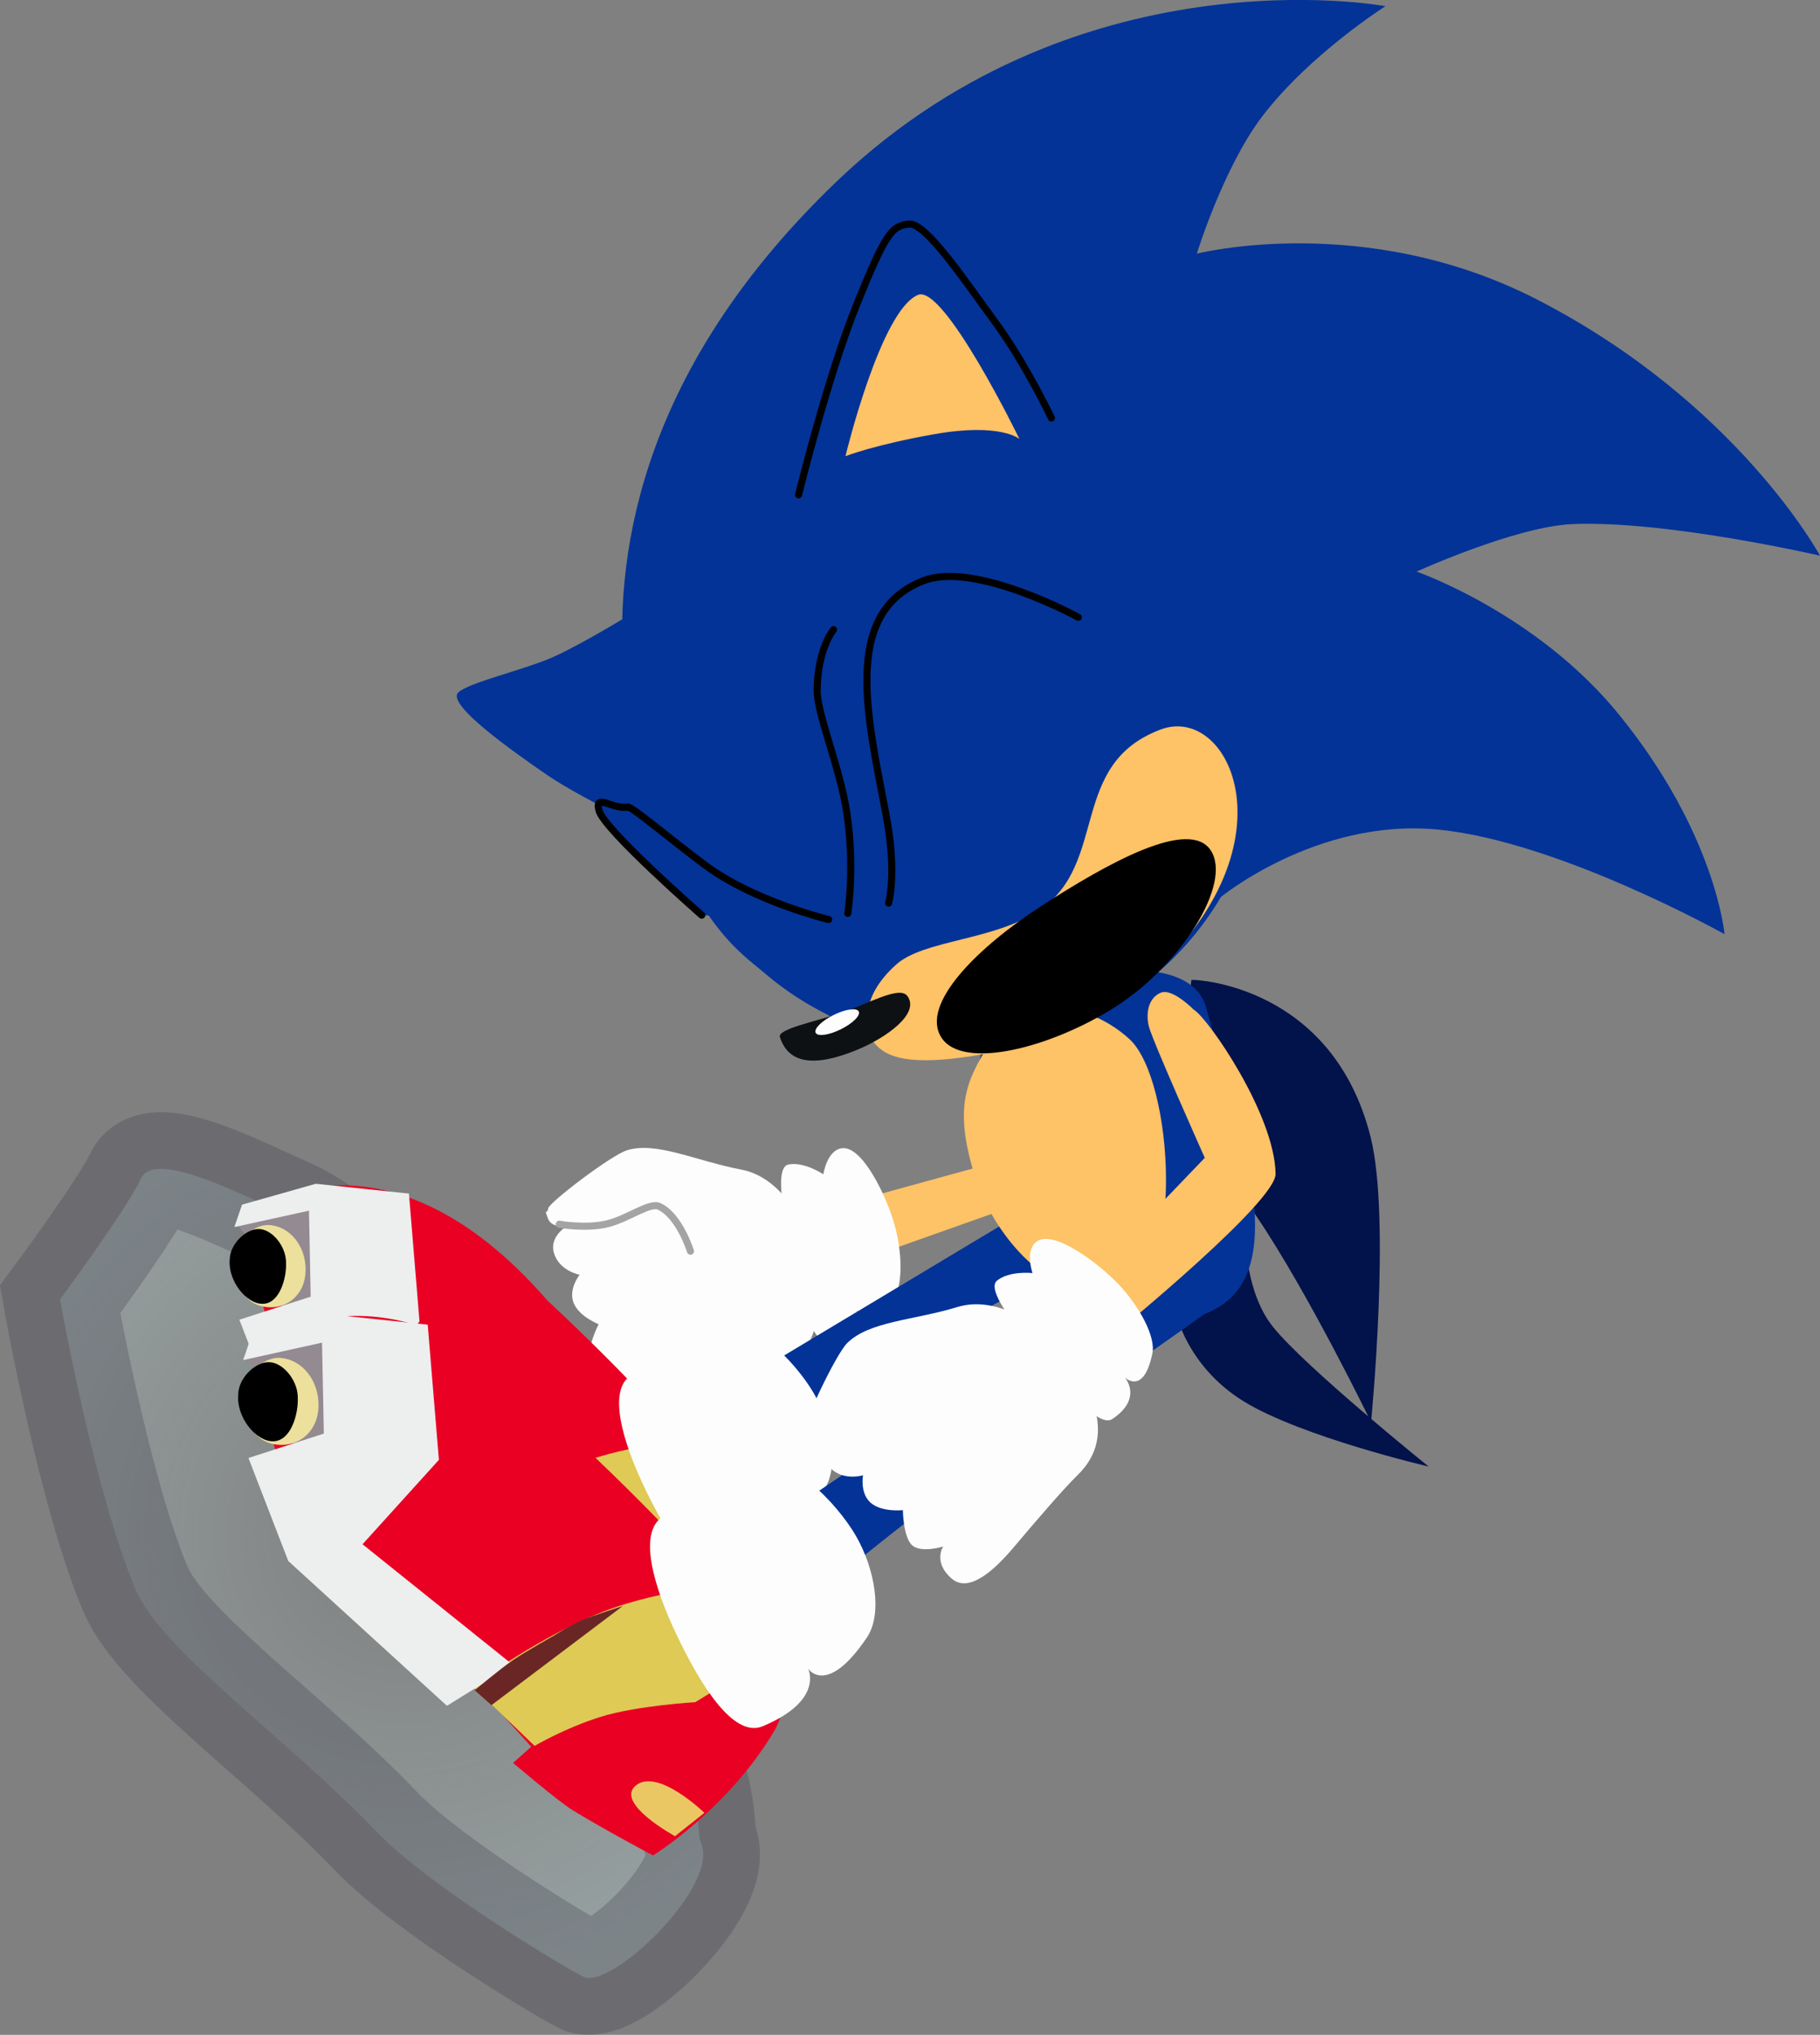 <svg version="1.1" xmlns="http://www.w3.org/2000/svg" xmlns:xlink="http://www.w3.org/1999/xlink" width="32.079" height="35.849" viewBox="0,0,32.079,35.849"><rect x="0" y="0" width="32.079" height="35.849" fill="#808080" stroke="none"/><defs><radialGradient cx="228.403" cy="187.726" r="7.811" gradientUnits="userSpaceOnUse" id="color-1"><stop offset="0" stop-color="#d6feff" stop-opacity="0"/><stop offset="1" stop-color="#d6feff" stop-opacity="0.251"/></radialGradient></defs><g transform="translate(-221.285,-160.706)"><g data-paper-data="{&quot;isPaintingLayer&quot;:true}" fill-rule="nonzero" stroke-linejoin="miter" stroke-miterlimit="10" stroke-dasharray="" stroke-dashoffset="0" style="mix-blend-mode: normal"><path d="M240.367,181.524l-3.668,1.299l-0.358,-0.956l3.027,-0.833l-0.703,-2.118c0,0 0.083,-0.466 0.461,-0.563c0.378,-0.097 0.51,0.486 0.51,0.486z" data-paper-data="{&quot;index&quot;:null}" fill="#fec267" stroke="none" stroke-width="0" stroke-linecap="butt"/><g data-paper-data="{&quot;index&quot;:null}"><g><path d="M232.337,180.97c0.525,-0.157 1.198,0.185 2.021,0.343c0.614,0.118 1.028,0.764 1.166,1.226c0.295,0.988 0.318,2.082 -0.67,2.376c-0.326,0.097 -0.982,0.357 -1.601,0.609c-0.611,0.249 -1.084,0.303 -1.213,-0.019c-0.166,-0.415 0.127,-0.573 0.127,-0.573c0,0 -0.4,-0.073 -0.474,-0.273c-0.074,-0.2 0.143,-0.624 0.143,-0.624c0,0 -0.35,-0.137 -0.442,-0.379c-0.093,-0.242 0.107,-0.492 0.107,-0.492c0,0 -0.353,-0.065 -0.45,-0.376c-0.097,-0.311 0.248,-0.495 0.248,-0.495c0,0 -0.285,0.075 -0.358,-0.124c-0.073,-0.199 -0.014,-0.047 0.006,-0.174c0.016,-0.104 1.116,-0.943 1.392,-1.025z" fill="#fdfdfd" stroke="none" stroke-width="0" stroke-linecap="butt"/><path d="M231.143,182.274c0,0 0.462,0.082 0.835,-0.005c0.373,-0.087 0.754,-0.387 0.924,-0.31c0.358,0.163 0.553,0.79 0.553,0.79" fill="none" stroke="#a4a4a4" stroke-width="0.125" stroke-linecap="round"/></g><path d="M235.274,182.89c-0.079,-0.36 -0.387,-1.572 -0.106,-1.665c0.277,-0.067 0.629,0.169 0.629,0.169c0,0 0.064,-0.436 0.338,-0.46c0.356,-0.031 0.777,0.849 0.917,1.348c0.14,0.499 0.154,1.108 -0.038,1.344c-0.485,0.596 -0.628,0.152 -0.628,0.152c0,0 0.118,0.474 -0.532,0.546c-0.321,0.035 -0.492,-1.03 -0.58,-1.434z" fill="#fdfdfd" stroke="none" stroke-width="0" stroke-linecap="butt"/></g><path d="M223.767,181.475c0.244,-0.531 1.769,0.281 2.563,0.626c2.119,0.923 4.856,5.77 6.347,8.272c1.103,1.852 0.853,2.556 0.964,2.804c0.325,0.728 -1.464,2.477 -2.033,2.373c-0.097,-0.018 -2.72,-1.562 -3.691,-2.579c-1.555,-1.629 -3.772,-3.17 -4.239,-4.257c-0.728,-1.696 -1.334,-5.116 -1.334,-5.116c0,0 1.179,-1.592 1.423,-2.123z" data-paper-data="{&quot;index&quot;:null}" fill="url(#color-1)" stroke-opacity="0.251" stroke="#313040" stroke-width="2" stroke-linecap="butt"/><path d="M242.342,177.97c0,0 2.424,0.081 3.101,2.767c0.361,1.431 0.008,5.023 0.008,5.023c0,0 -1.106,-2.282 -2.034,-3.648c-0.928,-1.367 -2.649,-2.277 -1.99,-2.277c0.659,0 0.857,-1.865 0.857,-1.865z" data-paper-data="{&quot;index&quot;:null}" fill="#02124a" stroke="none" stroke-width="0" stroke-linecap="butt"/><path d="M233.752,185.398l7.181,-4.306l0.752,1.376c0,0 -1.437,0.414 -2.872,1.216c-1.435,0.802 -3.482,2.337 -3.482,2.337z" data-paper-data="{&quot;index&quot;:null}" fill="#033397" stroke="none" stroke-width="0" stroke-linecap="butt"/><g data-paper-data="{&quot;index&quot;:null}" stroke="none" stroke-width="0" stroke-linecap="butt"><path d="M225.762,182.007c0,0 2.328,-1.653 5.168,1.606c3.769,3.533 3.635,4.39 3.331,4.902c-0.771,1.297 -2.014,2.064 -2.014,2.064c0,0 -0.799,-0.423 -1.346,-0.758c-0.231,-0.142 -0.987,-0.784 -0.987,-0.784l0.304,-0.269l-0.922,-1.021l-0.475,0.295c0,0 -1.124,-1.216 -1.546,-1.777c-1.943,-2.582 -1.513,-4.257 -1.513,-4.257z" fill="#e90023"/><path d="M225.788,182.054l1.224,-0.235l0.427,1.737l-0.578,1.003l-1.314,-0.503l0.718,-0.258l-0.16,-0.751l-0.65,-0.776l0.333,-0.215z" fill="#948a92"/><path d="M229.236,187.756c0,0 0.956,-0.714 1.974,-1.156c1.08,-0.469 2.153,-0.493 2.153,-0.493l0.648,1.268l-1.059,0.649c0,0 -0.972,0.057 -1.57,0.242c-0.598,0.185 -1.109,0.486 -1.109,0.486z" fill="#deca55"/><path d="M225.416,182.324l0.135,-0.395l1.3,-0.368l1.642,0.173l0.186,2.253l-1.273,1.407l2.506,2.01l-1.099,0.682l-2.645,-2.413l-0.664,-1.717l1.257,-0.406l-0.03,-1.515z" fill="#edeeee"/><g><path d="M226.049,182.289c0.344,0.031 0.63,0.367 0.623,0.8c-0.008,0.433 -0.333,0.677 -0.677,0.646c-0.344,-0.031 -0.526,-0.294 -0.596,-0.746c-0.049,-0.318 0.306,-0.732 0.65,-0.7z" fill="#ece09c"/><path d="M225.334,182.898c0.005,-0.289 0.304,-0.559 0.533,-0.539c0.229,0.021 0.465,0.313 0.46,0.602c0.009,0.248 -0.106,0.712 -0.412,0.715c-0.292,0.003 -0.613,-0.409 -0.581,-0.779z" fill="#000000"/></g><path d="M230.6,186.912c0,0 0.276,-0.175 0.447,-0.248c0.204,-0.088 0.695,-0.242 0.695,-0.242l-2.187,1.65l-0.28,-0.248c0,0 0.408,-0.343 0.626,-0.493c0.223,-0.154 0.699,-0.419 0.699,-0.419z" fill="#6a2625"/><path d="M233.103,189.868l-0.489,0.389c0,0 -1.018,-0.554 -0.65,-0.847c0.368,-0.293 1.14,0.458 1.14,0.458z" fill="#eac763"/><path d="M232.414,184.931c0.433,-0.23 1.041,-0.121 1.041,-0.121c0,0 0.023,-0.575 0.46,-0.75c0.566,-0.226 1.4,0.647 1.715,1.194c0.315,0.547 0.448,1.297 0.182,1.692c-0.671,0.997 -0.981,0.519 -0.981,0.519c0,0 0.275,0.528 -0.756,0.96c-0.508,0.213 -1.076,-0.767 -1.439,-1.531c-0.363,-0.763 -0.657,-1.699 -0.222,-1.963z" fill="#fdfdfd"/></g><path d="M242,183.801l1.238,-1.282c0,0 0.001,0.96 0.482,1.56c0.577,0.72 2.746,2.464 2.746,2.464c0,0 -2.239,-0.522 -3.257,-1.147c-1.018,-0.625 -1.209,-1.595 -1.209,-1.595z" data-paper-data="{&quot;index&quot;:null}" fill="#02124a" stroke="none" stroke-width="0" stroke-linecap="butt"/><path d="M238.684,181.708c-0.431,-1.54 -0.301,-3.291 1.04,-3.667c1.341,-0.375 2.549,-0.354 2.804,0.363c0.258,0.921 0.625,1.977 0.795,3.001c0.306,1.836 -0.274,2.317 -1.073,2.541c-1.341,0.375 -3.135,-0.699 -3.566,-2.239z" data-paper-data="{&quot;index&quot;:null}" fill="#033397" stroke="none" stroke-width="0" stroke-linecap="butt"/><path d="M238.467,181.424c-0.452,-1.449 -0.026,-1.81 0.43,-2.646c0.231,-0.424 1.43,-0.552 2.292,0.231c0.796,0.722 0.979,4.316 -0.142,4.494c-1.249,0.199 -2.26,-1.053 -2.58,-2.079z" data-paper-data="{&quot;index&quot;:null}" fill="#fec267" stroke="none" stroke-width="0" stroke-linecap="butt"/><path d="M233.913,188.198l7.576,-5.143l1.373,0.551c0,0 -1.969,1.428 -3.488,2.393c-1.519,0.965 -3.651,2.763 -3.651,2.763z" data-paper-data="{&quot;index&quot;:null}" fill="#033397" stroke="none" stroke-width="0" stroke-linecap="butt"/><g data-paper-data="{&quot;index&quot;:null}" stroke="none" stroke-width="0" stroke-linecap="butt"><path d="M225.937,184.332c0,0 2.462,-1.748 5.465,1.698c3.985,3.736 3.844,4.642 3.522,5.183c-0.815,1.371 -2.129,2.182 -2.129,2.182c0,0 -0.845,-0.447 -1.423,-0.802c-0.245,-0.15 -1.044,-0.829 -1.044,-0.829l0.321,-0.285l-0.975,-1.08l-0.503,0.312c0,0 -1.188,-1.285 -1.635,-1.879c-2.054,-2.73 -1.6,-4.501 -1.6,-4.501z" fill="#e90023"/><path d="M225.964,184.381l1.295,-0.249l0.451,1.836l-0.611,1.061l-1.389,-0.532l0.76,-0.273l-0.17,-0.795l-0.687,-0.821l0.352,-0.228z" fill="#948a92"/><path d="M229.61,190.411c0,0 1.011,-0.755 2.087,-1.222c1.142,-0.496 2.277,-0.521 2.277,-0.521l0.685,1.34l-1.119,0.686c0,0 -1.028,0.06 -1.66,0.256c-0.632,0.196 -1.172,0.514 -1.172,0.514z" fill="#deca55"/><path d="M225.571,184.667l0.142,-0.418l1.375,-0.389l1.736,0.183l0.197,2.382l-1.346,1.487l2.65,2.125l-1.162,0.721l-2.797,-2.551l-0.702,-1.815l1.329,-0.43l-0.032,-1.602z" fill="#edeeee"/><g><path d="M226.241,184.63c0.364,0.033 0.666,0.388 0.658,0.846c-0.008,0.458 -0.352,0.716 -0.716,0.683c-0.364,-0.033 -0.556,-0.31 -0.63,-0.789c-0.052,-0.336 0.324,-0.774 0.687,-0.741z" fill="#ece09c"/><path d="M225.484,185.274c0.005,-0.305 0.321,-0.592 0.564,-0.569c0.242,0.022 0.492,0.331 0.486,0.636c0.009,0.262 -0.112,0.753 -0.436,0.757c-0.309,0.003 -0.649,-0.432 -0.614,-0.823z" fill="#000000"/></g><path d="M231.053,189.519c0,0 0.292,-0.185 0.473,-0.262c0.216,-0.093 0.735,-0.256 0.735,-0.256l-2.313,1.745l-0.296,-0.262c0,0 0.431,-0.362 0.662,-0.522c0.236,-0.162 0.74,-0.443 0.74,-0.443z" fill="#6a2625"/><path d="M233.7,192.644l-0.517,0.411c0,0 -1.077,-0.586 -0.688,-0.896c0.389,-0.309 1.205,0.484 1.205,0.484z" fill="#eac763"/><path d="M232.971,187.424c0.457,-0.243 1.101,-0.128 1.101,-0.128c0,0 0.025,-0.608 0.486,-0.793c0.599,-0.239 1.481,0.684 1.814,1.262c0.333,0.578 0.474,1.371 0.193,1.789c-0.71,1.054 -1.037,0.549 -1.037,0.549c0,0 0.291,0.558 -0.799,1.015c-0.537,0.225 -1.138,-0.811 -1.522,-1.619c-0.384,-0.807 -0.695,-1.797 -0.235,-2.076z" fill="#fdfdfd"/></g><path d="M242.328,178.495c0.255,0.153 1.427,1.85 1.44,2.893c0.006,0.489 -2.739,2.737 -2.739,2.737l-0.644,-0.795l2.135,-2.226c0,0 -0.927,-2.072 -0.986,-2.317c-0.06,-0.245 0,-0.502 0.208,-0.591c0.208,-0.089 0.585,0.3 0.585,0.3z" data-paper-data="{&quot;index&quot;:null}" fill="#fec267" stroke="none" stroke-width="0" stroke-linecap="butt"/><g data-paper-data="{&quot;index&quot;:null}" fill="#fdfdfd" stroke="none" stroke-width="0" stroke-linecap="butt"><g><path d="M236.221,184.364c0.392,-0.382 1.148,-0.392 1.949,-0.634c0.598,-0.18 1.265,0.2 1.602,0.545c0.719,0.738 1.248,1.696 0.509,2.416c-0.244,0.237 -0.704,0.772 -1.135,1.282c-0.426,0.504 -0.82,0.772 -1.084,0.546c-0.339,-0.29 -0.153,-0.567 -0.153,-0.567c0,0 -0.388,0.121 -0.547,-0.022c-0.159,-0.143 -0.163,-0.619 -0.163,-0.619c0,0 -0.373,0.041 -0.568,-0.13c-0.194,-0.171 -0.134,-0.485 -0.134,-0.485c0,0 -0.343,0.106 -0.573,-0.124c-0.23,-0.23 -0.01,-0.553 -0.01,-0.553c0,0 -0.218,0.199 -0.375,0.056c-0.156,-0.142 -0.035,-0.035 -0.076,-0.157c-0.034,-0.1 0.551,-1.353 0.758,-1.554z"/></g><path d="M239.714,184.702c-0.237,-0.282 -1.072,-1.213 -0.866,-1.426c0.214,-0.188 0.636,-0.142 0.636,-0.142c0,0 -0.146,-0.415 0.086,-0.564c0.301,-0.193 1.082,0.392 1.437,0.769c0.355,0.377 0.651,0.91 0.59,1.208c-0.153,0.753 -0.486,0.426 -0.486,0.426c0,0 0.325,0.366 -0.218,0.731c-0.268,0.18 -0.913,-0.684 -1.179,-1.002z"/></g><g data-paper-data="{&quot;index&quot;:null}" fill="#033397" stroke-width="0"><path d="M233.971,177.004c-1.762,-2.348 -1.286,-5.679 1.061,-7.441c2.348,-1.762 5.679,-1.286 7.441,1.061c1.762,2.348 1.286,5.679 -1.061,7.441c-2.348,1.762 -5.679,1.286 -7.441,-1.061z" stroke="none" stroke-linecap="butt"/><path d="M233.412,176.405c0,0 -3.846,-6.134 2.452,-12.339c4.313,-4.287 9.841,-3.251 9.841,-3.251c0,0 -1.328,0.841 -2.165,1.932c-0.689,0.899 -1.16,2.428 -1.16,2.428c0,0 2.958,-0.754 5.997,0.808c3.528,1.812 4.987,4.513 4.987,4.513c0,0 -2.696,-0.624 -4.358,-0.557c-1,0.04 -2.753,0.837 -2.753,0.837c0,0 2.111,0.73 3.564,2.514c1.714,2.105 1.864,3.874 1.864,3.874c0,0 -2.944,-1.649 -5.072,-1.845c-2.128,-0.196 -3.821,1.202 -3.821,1.202" stroke="#000000" stroke-linecap="round"/></g><path d="M235.36,169.424c0,0 0.506,-2.065 1.021,-3.343c0.516,-1.278 0.626,-1.4 0.929,-1.427c0.295,-0.026 0.98,0.996 1.516,1.727c0.536,0.731 0.991,1.689 0.991,1.689" data-paper-data="{&quot;index&quot;:null}" fill="#033397" stroke="#000000" stroke-width="0.125" stroke-linecap="round"/><path d="M233.221,175.563c0,0 -1.614,-0.737 -2.295,-1.205c-0.594,-0.409 -1.776,-1.24 -1.565,-1.451c0.176,-0.176 1.202,-0.41 1.691,-0.633c0.533,-0.243 1.389,-0.771 1.389,-0.771" data-paper-data="{&quot;index&quot;:null}" fill="#033397" stroke="#000000" stroke-width="0" stroke-linecap="round"/><path d="M233.071,175.51c0,0 1.081,0.878 1.825,1.366c0.743,0.488 0.762,0.509 1.3,0.736c0.171,0.072 0.191,-0.153 0.191,-0.153c0,0 0.649,0.195 0.691,-0.15c0.388,-0.814 -0.583,-2.49 -0.589,-3.825c-0.006,-1.351 0.571,-1.943 0.845,-2.204c0.235,-0.225 0.9,-0.535 1.691,-0.162c0.62,0.356 1.581,1.477 1.727,2.411c0.147,0.934 0.206,2.063 -0.622,3.011c-0.828,0.948 -2.522,0.537 -3.256,1.42c-0.091,0.109 -0.345,0.993 -0.345,0.993c0,0 -1.518,-0.79 -2.281,-1.55c-0.762,-0.759 -1.176,-1.894 -1.176,-1.894z" data-paper-data="{&quot;index&quot;:null}" fill="#033397" stroke="#000000" stroke-width="0" stroke-linecap="butt"/><path d="M236.669,179.044c-0.138,-0.2 -0.236,-0.761 0.401,-1.335c0.487,-0.453 1.748,-0.425 2.549,-0.977c1.203,-0.829 0.502,-2.553 2.106,-3.167c1.279,-0.512 2.523,2.229 -0.518,4.636c-0.753,0.535 -1.999,0.994 -2.826,1.116c-1.008,0.149 -1.488,0.051 -1.711,-0.273z" data-paper-data="{&quot;index&quot;:null}" fill="#fec267" stroke="#000000" stroke-width="0" stroke-linecap="butt"/><path d="M233.654,176.829c0,0 -1.726,-1.509 -1.812,-1.846c-0.081,-0.316 0.245,-0.009 0.507,-0.059c0.071,-0.013 0.725,0.546 1.367,1.025c0.855,0.638 2.175,0.957 2.175,0.957" data-paper-data="{&quot;index&quot;:null}" fill="#033397" stroke="#000000" stroke-width="0.125" stroke-linecap="round"/><path d="M235.031,178.975c-0.044,-0.138 0.614,-0.269 1.077,-0.423c0.463,-0.154 1.029,-0.487 1.169,-0.3c0.233,0.31 -0.376,0.738 -0.877,0.946c-0.793,0.329 -1.225,0.229 -1.369,-0.223z" data-paper-data="{&quot;index&quot;:null}" fill="#0d1114" stroke="none" stroke-width="0" stroke-linecap="butt"/><path d="M235.662,178.901c-0.035,-0.07 0.107,-0.211 0.317,-0.314c0.21,-0.104 0.408,-0.131 0.442,-0.061c0.035,0.07 -0.107,0.211 -0.317,0.314c-0.21,0.104 -0.408,0.131 -0.442,0.061z" data-paper-data="{&quot;index&quot;:null}" fill="#fdfdfd" stroke="none" stroke-width="0" stroke-linecap="butt"/><path d="M236.187,168.743c0,0 0.618,-2.57 1.279,-2.842c0.46,-0.189 1.788,2.54 1.788,2.54c0,0 -0.33,-0.292 -1.493,-0.087c-1.063,0.187 -1.574,0.389 -1.574,0.389z" data-paper-data="{&quot;index&quot;:null}" fill="#fec267" stroke="none" stroke-width="0" stroke-linecap="butt"/><path d="M242.627,175.69c0.379,0.587 -0.526,2.008 -1.659,2.739c-1.133,0.731 -2.711,1.142 -3.09,0.556c-0.379,-0.587 0.644,-1.597 1.777,-2.328c1.133,-0.731 2.593,-1.554 2.972,-0.967z" data-paper-data="{&quot;index&quot;:null}" fill="#000000" stroke="none" stroke-width="0" stroke-linecap="butt"/><path d="M236.947,176.617c0,0 0.15,-0.517 -0.04,-1.53c-0.32,-1.712 -0.805,-3.58 0.651,-4.149c0.908,-0.355 2.734,0.643 2.734,0.643" data-paper-data="{&quot;index&quot;:null}" fill="none" stroke="#000000" stroke-width="0.125" stroke-linecap="round"/><path d="M236.228,176.797c0,0 0.128,-0.817 -0.018,-1.776c-0.122,-0.802 -0.521,-1.724 -0.521,-2.145c0,-0.735 0.288,-1.079 0.288,-1.079" data-paper-data="{&quot;index&quot;:null}" fill="none" stroke="#000000" stroke-width="0.125" stroke-linecap="round"/></g></g></svg>